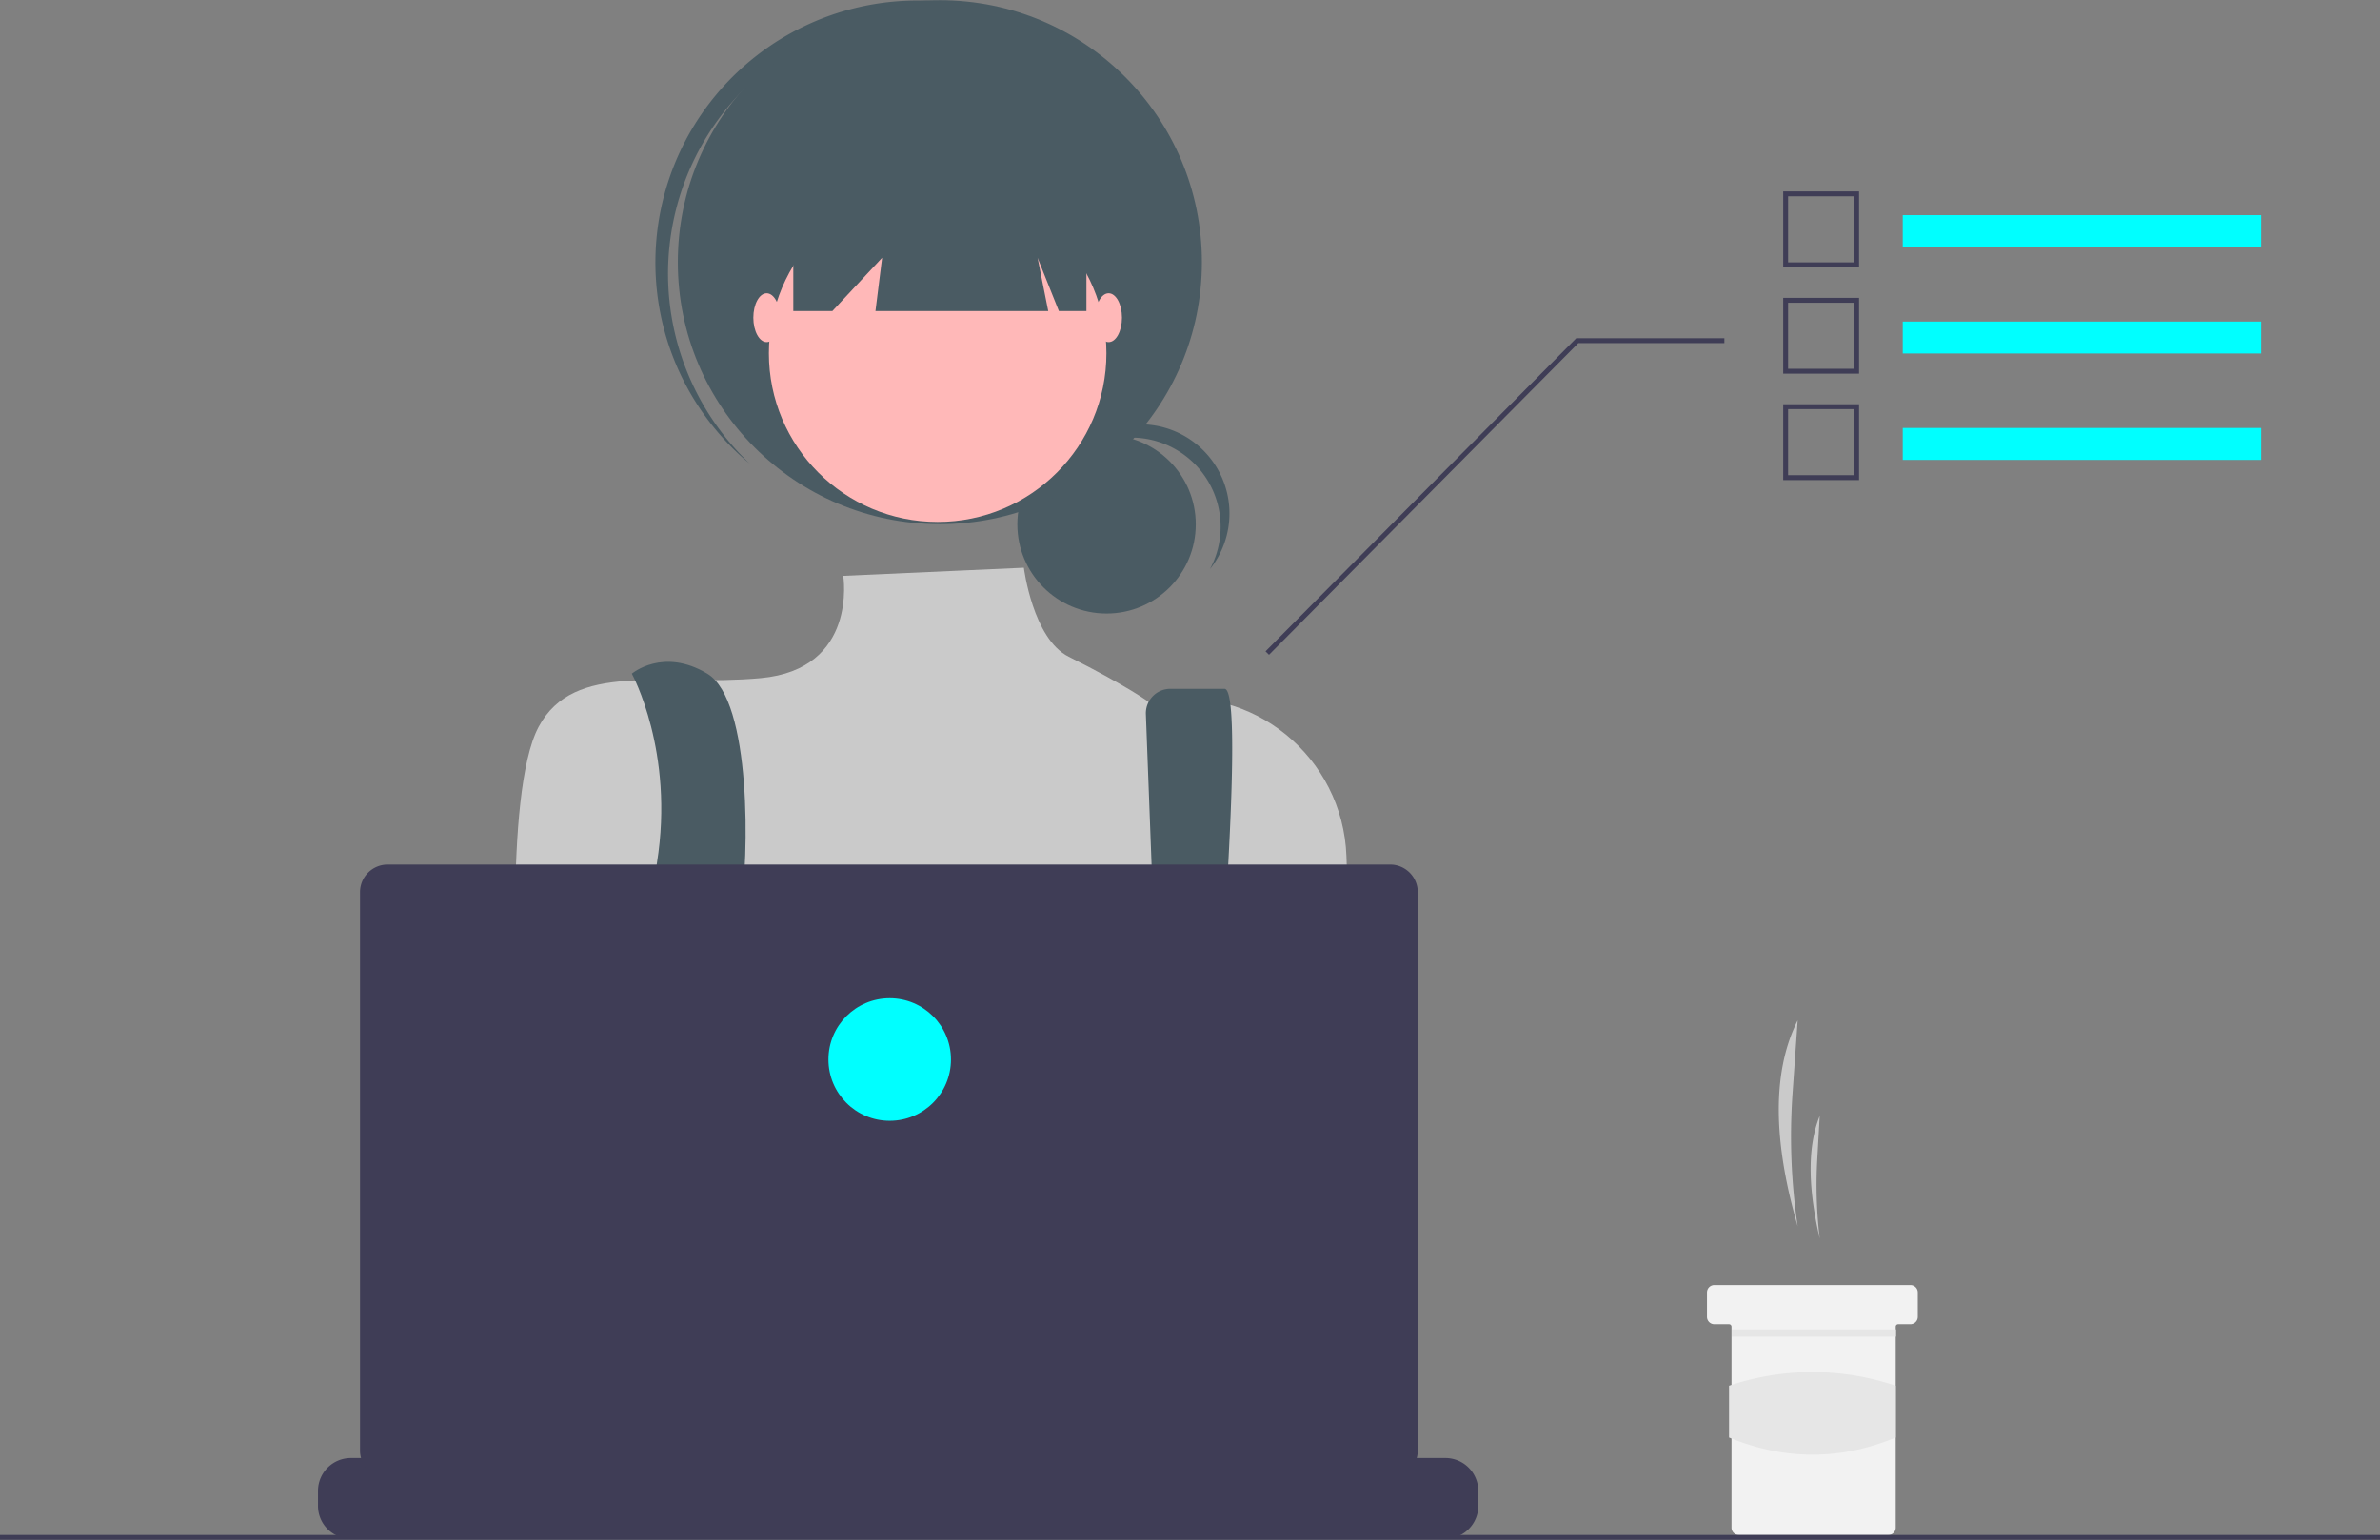 <svg xmlns="http://www.w3.org/2000/svg" data-name="Layer 1" width="971.052" height="628.381" viewBox="0 0 971.052 628.381" xmlns:xlink="http://www.w3.org/1999/xlink"><rect x="0" y="0" width="971.052" height="628.381" fill="#808080" stroke="none"/><path d="M847.931,636.215h0a249.626,249.626,0,0,1-2.095-54.111l2.095-29.889h0c-11.542,22.966-8.933,53.192,0,84Z" transform="translate(-114.474 -135.809)" fill="#cacaca"/><path d="M856.931,641.215h0a183.497,183.497,0,0,1-1.008-32.209l1.008-17.791h0C851.378,604.885,852.633,622.877,856.931,641.215Z" transform="translate(-114.474 -135.809)" fill="#cacaca"/><path d="M896.936,663.217v10a3.016,3.016,0,0,1-3,3h-5a.996.996,0,0,0-1,1v82a3.016,3.016,0,0,1-3,3h-61a3.002,3.002,0,0,1-3-3v-82a1.003,1.003,0,0,0-1-1h-6a3.002,3.002,0,0,1-3-3v-10a2.996,2.996,0,0,1,3-3h80A3.009,3.009,0,0,1,896.936,663.217Z" transform="translate(-114.474 -135.809)" fill="#f2f2f2"/><rect x="706.552" y="542.508" width="67" height="3" fill="#e6e6e6"/><path d="M887.936,722.462c-22.42,9.278-45.084,9.38-68,0V701.327a106.79,106.79,0,0,1,68,0Z" transform="translate(-114.474 -135.809)" fill="#e6e6e6"/><circle cx="451.481" cy="213.985" r="36.396" fill="#4a5b63"/><path d="M576.095,314.401a36.401,36.401,0,0,1,32.039,53.669,36.387,36.387,0,1,0-60.454-39.982A36.306,36.306,0,0,1,576.095,314.401Z" transform="translate(-114.474 -135.809)" fill="#4a5b63"/><circle cx="383.471" cy="106.996" r="106.912" fill="#4a5b63"/><path d="M414.036,176.471A106.893,106.893,0,0,1,562.203,165.261c-.874-.831-1.739-1.669-2.648-2.476a106.913,106.913,0,0,0-142.066,159.807c.908.808,1.842,1.568,2.77,2.339A106.893,106.893,0,0,1,414.036,176.471Z" transform="translate(-114.474 -135.809)" fill="#4a5b63"/><circle cx="382.565" cy="144.143" r="68.859" fill="#ffb8b8"/><path d="M532.214,367.505l-73.688,3.313s6.15,38.108-33.715,41.732-76.107-7.248-90.604,19.933-8.248,123.966-8.248,123.966,27.181,97.852,48.926,112.349,212.013-5.436,212.013-5.436L666.526,562.817l-2.697-77.54c-1.408-40.491-38.377-70.892-78.194-63.398q-1.173.221-2.362.475s-8.747-6.538-32.747-18.538C535.849,396.479,532.214,367.505,532.214,367.505Z" transform="translate(-114.474 -135.809)" fill="#cacaca"/><path d="M372.26,410.738s17.514,31.778,10.266,77.08,23.164,141.114,23.164,141.114l21.745-5.436s-14.497-94.228-10.872-115.973,4.624-85.913-13.497-96.785S372.26,410.738,372.26,410.738Z" transform="translate(-114.474 -135.809)" fill="#4a5b63"/><path d="M581.999,427.4l7.617,200.626,14.497,9.06s20.839-220.167,9.966-220.167H591.956a9.97,9.97,0,0,0-9.97,9.97Q581.986,427.145,581.999,427.4Z" transform="translate(-114.474 -135.809)" fill="#4a5b63"/><circle cx="301.182" cy="479.532" r="9.06" fill="#00ffff66"/><circle cx="482.39" cy="488.592" r="9.06" fill="#00ffff66"/><polygon points="323.672 58.069 323.672 126.928 339.619 126.928 359.914 105.183 357.196 126.928 427.685 126.928 423.336 105.183 432.034 126.928 443.269 126.928 443.269 58.069 323.672 58.069" fill="#4a5b63"/><ellipse cx="312.8" cy="129.647" rx="5.436" ry="9.966" fill="#ffb8b8"/><ellipse cx="452.329" cy="129.647" rx="5.436" ry="9.966" fill="#ffb8b8"/><path d="M717.626,744.255v6.07a13.34,13.34,0,0,1-.91,4.87,13.683,13.683,0,0,1-.97,2,13.437,13.437,0,0,1-11.55,6.56h-446.55a13.437,13.437,0,0,1-11.55-6.56,13.69,13.69,0,0,1-.97-2,13.341,13.341,0,0,1-.91-4.87v-6.07a13.426,13.426,0,0,1,13.423-13.43h25.747v-2.83a.559.559,0,0,1,.558-.56h13.432a.559.559,0,0,1,.56.558v2.832h8.39v-2.83a.559.559,0,0,1,.558-.56h13.432a.559.559,0,0,1,.56.558v2.832h8.4v-2.83a.559.559,0,0,1,.558-.56h13.432a.559.559,0,0,1,.56.558v2.832h8.39v-2.83a.559.559,0,0,1,.558-.56h13.432a.559.559,0,0,1,.56.558v2.832h8.39v-2.83a.559.559,0,0,1,.558-.56h13.432a.559.559,0,0,1,.56.558v2.832h8.4v-2.83a.559.559,0,0,1,.558-.56h13.432a.559.559,0,0,1,.56.558v2.832h8.39v-2.83a.559.559,0,0,1,.558-.56H526.806a.559.559,0,0,1,.56.558v2.832h8.4v-2.83a.559.559,0,0,1,.558-.56h13.432a.566.566,0,0,1,.56.56v2.83h8.39v-2.83a.559.559,0,0,1,.558-.56h13.432a.559.559,0,0,1,.56.558v2.832h8.39v-2.83a.559.559,0,0,1,.558-.56h13.432a.559.559,0,0,1,.56.558v2.832h8.4v-2.83a.559.559,0,0,1,.558-.56h13.432a.557.557,0,0,1,.55.56v2.83h8.4v-2.83a.559.559,0,0,1,.558-.56h13.432a.559.559,0,0,1,.56.558v2.832h8.39v-2.83a.559.559,0,0,1,.558-.56h13.432a.559.559,0,0,1,.56.558v2.832h39.17a13.426,13.426,0,0,1,13.43,13.423Z" transform="translate(-114.474 -135.809)" fill="#3f3d56"/><rect y="626.381" width="971.052" height="2" fill="#3f3d56"/><path d="M681.668,488.621H272.625a11.259,11.259,0,0,0-11.259,11.259V727.791A11.259,11.259,0,0,0,272.625,739.05H681.668a11.259,11.259,0,0,0,11.259-11.259V499.88a11.259,11.259,0,0,0-11.259-11.259Z" transform="translate(-114.474 -135.809)" fill="#3f3d56"/><circle cx="363" cy="432.381" r="25" fill="#00ffff66"/><polygon points="517.763 267.219 643.969 140.016 703.552 140.016 703.552 138.016 643.134 138.016 642.841 138.313 516.341 265.813 517.763 267.219" fill="#3f3d56"/><rect x="776.328" y="87.792" width="146.224" height="13.03" fill="#00ffff66"/><path d="M872.981,244.87H842.026V213.915H872.981Zm-28.955-2H870.981V215.915H844.026Z" transform="translate(-114.474 -135.809)" fill="#3f3d56"/><rect x="776.328" y="131.225" width="146.224" height="13.03" fill="#00ffff66"/><path d="M872.981,288.303H842.026V257.348H872.981Zm-28.955-2H870.981V259.348H844.026Z" transform="translate(-114.474 -135.809)" fill="#3f3d56"/><rect x="776.328" y="174.658" width="146.224" height="13.03" fill="#00ffff66"/><path d="M872.981,331.736H842.026V300.781H872.981Zm-28.955-2H870.981V302.781H844.026Z" transform="translate(-114.474 -135.809)" fill="#3f3d56"/></svg>
